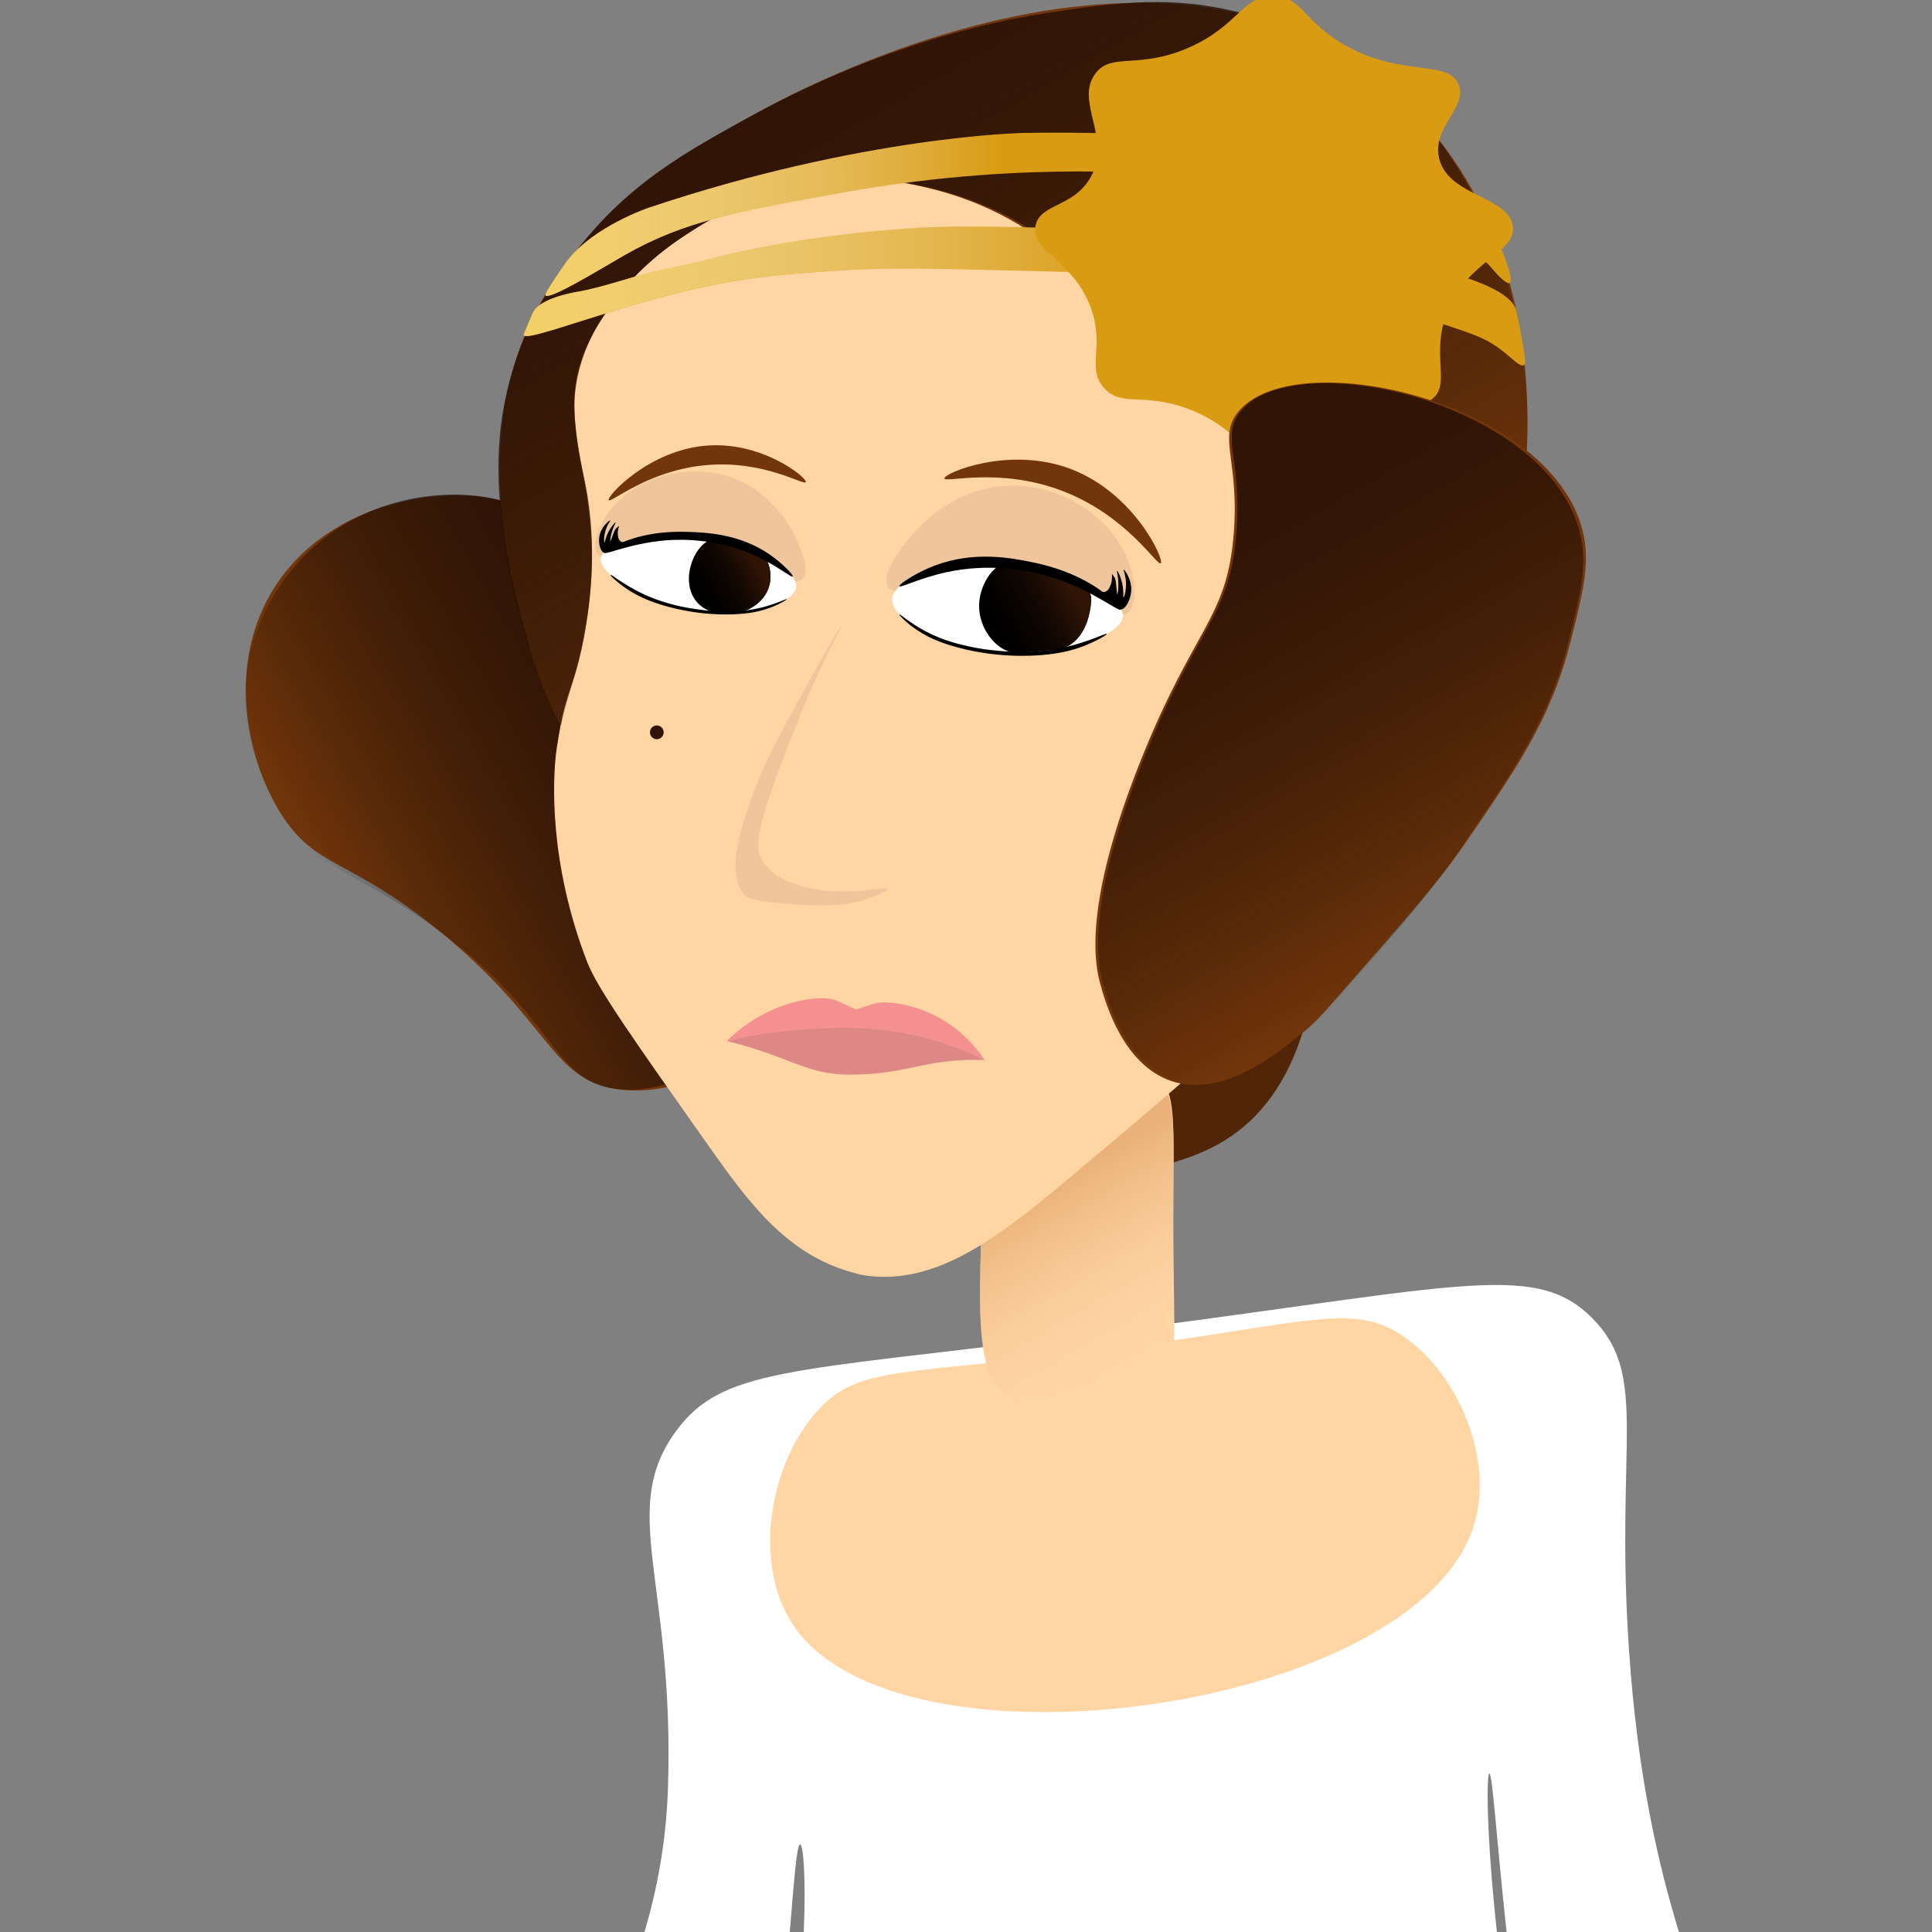 <?xml version="1.0" encoding="utf-8"?>
<!-- Generator: Adobe Illustrator 16.0.0, SVG Export Plug-In . SVG Version: 6.00 Build 0)  -->
<!DOCTYPE svg PUBLIC "-//W3C//DTD SVG 1.1//EN" "http://www.w3.org/Graphics/SVG/1.1/DTD/svg11.dtd">
<svg version="1.1" id="Calque_1" xmlns="http://www.w3.org/2000/svg" xmlns:xlink="http://www.w3.org/1999/xlink" x="0px" y="0px"
	 width="500px" height="500px" viewBox="0 0 500 500" enable-background="new 0 0 500 500" xml:space="preserve">
<rect x="0" y="0" width="500" height="500" fill="#808080" stroke="none"/>
<g>
	<path fill="#FFFFFF" d="M172.873,462.662c-0.472,14.472-2.938,26.646-6.067,37.338h37.586c1.114-13.443,1.814-22.738,2.678-22.675
		c0.822,0.063,1.539,8.536,0.944,22.675h179.389c-2.799-25.507-2.692-40.949-1.962-41.028c0.802-0.09,1.962,18.109,4.466,41.028
		h44.597c-5.276-17.288-10.712-40.218-12.944-73.35c-3.611-53.524,5.366-70.687-9.576-85.599
		c-15.474-15.434-35.545-7.457-135.859,4.99c-72.479,8.994-89.358,8.226-101.178,24.341
		C159.939,390.856,174.612,409.228,172.873,462.662z"/>
	<path fill="#512507" d="M318.717,293.992c-17.154,11.765-44.703,11.021-46.203,6.236c-0.967-3.092,8.945-7.832,16.247-12.991
		c42.592-30.087,36.187-102.379,41.93-102.184C336.81,185.263,356.707,267.937,318.717,293.992z"/>
	<path fill="#FFD5A4" d="M381.453,394.725c-14.899,48.195-149.337,66.946-176.376,25.541c-10.166-15.568-6.125-41.123,6.385-55.07
		c10.652-11.878,21.979-9.237,72.225-15.562c54.83-6.901,66.444-13.204,80.114-3.379
		C377.779,356.298,386.635,377.965,381.453,394.725z"/>
	<path fill="#FFD5A4" d="M303.641,314.917c-0.037,31.337,1.845,39.22-3.993,43.097c-4.169,2.766-6.729-0.157-25.538,1.597
		c-10.15,0.943-10.829,1.93-13.168,0.797c-8.293-4.014-7.709-20.235-6.818-45.078c0.567-15.787,2.137-19.607,4.422-22.761
		c5.334-7.339,13.895-9.834,22.554-12.355c9.392-2.733,14.084-4.102,17.913-1.795C304.706,281.844,303.667,290.356,303.641,314.917z
		"/>
	<linearGradient id="SVGID_1_" gradientUnits="userSpaceOnUse" x1="261.737" y1="289.404" x2="301.364" y2="358.039">
		<stop  offset="0.256" style="stop-color:#EAB27A"/>
		<stop  offset="0.913" style="stop-color:#FFD5A4;stop-opacity:0"/>
	</linearGradient>
	<path fill="url(#SVGID_1_)" d="M303.641,315.914c-0.037,31.338,1.845,39.221-3.993,43.096c-4.169,2.769-6.729-0.155-25.538,1.596
		c-10.15,0.947-10.829,1.932-13.168,0.799c-8.293-4.015-7.709-20.232-6.818-45.076c0.567-15.79,2.137-19.607,4.422-22.763
		c5.334-7.339,13.895-9.832,22.554-12.355c9.392-2.733,14.084-4.103,17.913-1.795C304.706,282.84,303.667,291.354,303.641,315.914z"
		/>
	<path fill="#73360B" d="M184.136,205.329c11.459,15.441,24.875,33.516,19.466,50.626c-5.212,16.488-26.848,28.706-44.311,25.854
		c-16.91-2.766-16.953-17.555-45.641-40.887c-23.593-19.194-31.977-16.03-41.007-30.424c-9.498-15.148-14.339-41.163,0-60.851
		c17.86-24.512,56.109-26.36,71.434-12.745c11.21,9.96,4.768,23.41,21.408,47.19C173.048,194.901,175.227,193.331,184.136,205.329z"
		/>
	<linearGradient id="SVGID_2_" gradientUnits="userSpaceOnUse" x1="176.795" y1="182.385" x2="86.441" y2="234.551">
		<stop  offset="0.144" style="stop-color:#301406"/>
		<stop  offset="1" style="stop-color:#000000;stop-opacity:0"/>
	</linearGradient>
	<path fill="url(#SVGID_2_)" d="M157.065,168.968c14.551,44.803,51.746,49.037,50.509,73.757
		c-1.034,20.652-28.189,41.704-48.283,39.084c-16.396-2.139-15.049-18.345-45.641-40.887
		c-20.803-15.333-31.117-14.978-41.007-30.424c-2.588-4.046-10.977-17.595-8.904-35.588c2.031-17.587,13.459-34.204,30.603-41.942
		c15.479-6.986,36.913-7.329,49.735,3.935C153.305,145.006,152.186,153.952,157.065,168.968z"/>
	<path fill="#73360B" d="M361.483,24.516c41.427,37.189,40.079,103.19,21.165,146.831c-23.985,55.343-84.544,93.945-136.246,85.982
		c-31.717-4.883-60.066-27.285-74.082-38.36c-11.12-8.794-18.125-16.694-23.55-25.114c-3.075-4.768-8.023-13.4-12.165-27.798
		c-3.404-11.838-11.963-41.6-3.967-70.108c10.468-37.324,44.825-56.472,62.171-66.14C203.735,24.833,301.281-29.536,361.483,24.516z
		"/>
	<path fill="#FFD5A4" d="M342.966,184.573c-0.132,18.789-0.344,48.928-19.572,78.068c-4.438,6.724-18.862,18.853-47.715,43.107
		c-18.343,15.417-34.044,26.915-51.767,24.335c-1.378-0.202-2.365-0.521-3.234-0.759c-16.874-4.613-26.6-17.643-36.971-32.323
		c-19.382-27.429-29.071-41.142-31.707-47.927c-9.969-25.701-9.073-47.633-7.911-55.487c0.642-4.341,1.585-8.854,1.585-8.854
		c1.607-6.482,3.606-9.958,5.483-20.001c6.883-36.811-6.422-48.529-1.32-68.787c7.747-30.778,51.575-55.849,91.935-52.914
		c38.047,2.771,61.518,29.619,69.647,38.859C343.448,118.299,343.119,162.604,342.966,184.573z"/>
	<path fill="#73360B" d="M377.36,117.11c-10.165,12.15-47.831,3.877-71.435-14.55c-18.872-14.736-17.044-26.821-37.041-41.007
		c-27.505-19.512-54.406-13.259-54.857-18.775c-0.71-8.612,63.566-40.222,114.387-12.971
		C367.884,50.969,389.615,102.464,377.36,117.11z"/>
	<linearGradient id="SVGID_3_" gradientUnits="userSpaceOnUse" x1="207.401" y1="22.315" x2="305.865" y2="192.859">
		<stop  offset="0" style="stop-color:#301406"/>
		<stop  offset="1" style="stop-color:#000000;stop-opacity:0"/>
	</linearGradient>
	<path fill="url(#SVGID_3_)" d="M361.483,24.516c42.168,37.634,39.374,116.697,21.34,123.811c-7.742,3.055-12.796-9.309-56.27-32.92
		c-5.833-3.171-10.351-5.452-15.293-8.848c-2.742-1.885-4.607-3.41-5.335-3.999c-5.42-4.404-9.041-8.466-10.643-10.348
		c-2.376-2.787-2.709-3.582-6.963-9.503c-3.225-4.489-7.291-9.964-9.137-12.247c-11.915-14.713-31.196-19.917-36.505-21.349
		c-3.377-0.913-9.608-2.203-13.538-2.617c-3.446-0.363-5.313-0.525-5.313-0.525c-2.095-0.18-2.477-0.18-3.521-0.347
		c-2.417-0.382-2.662-0.737-4.109-0.774c-0.763-0.021-1.353,0.061-3.945,0.697c-2.323,0.573-3.484,0.856-4.878,1.275
		c-1.761,0.524-5.504,1.646-9.259,3.107c-8.977,3.489-16.878,8.491-17.308,8.761c-5.992,3.772-14.068,8.858-21.175,18.406
		c-4.066,5.464-10.674,14.336-10.998,26.114c-0.18,6.421,1.464,15.301,1.57,15.861c0.79,4.185,1.559,6.604,2.243,11.97
		c0.196,1.519,0.62,5.137,0.748,9.802c0.047,1.737,0.17,7.644-0.748,15.416c-1.05,8.901-3.022,16.58-4.094,19.875
		c-0.954,2.935-1.267,4.064-1.887,6.324c-0.255,0.919-0.552,2.004-0.859,3.375c-0.111,0.488-0.424,1.915-0.424,1.915
		s-1.125-2.19-1.226-2.382c-1.188-2.316-3.028-6.713-3.532-7.999c-7.317-18.618-9.598-35.026-9.598-35.029
		c-1.633-11.748-3.871-27.561,1.813-46.392c4.916-16.29,13.241-26.938,17.505-32.28c13.104-16.439,27.315-24.385,44.666-33.859
		c36.69-20.031,68.062-25.205,75.48-26.333c18.576-2.83,33.03-4.873,51.475,0C324.927,4.307,345.028,9.827,361.483,24.516z"/>
	<path fill="#D89B12" d="M394.393,94.505c-0.997,0.61-3.148-1.925-6.257-4.24c-3.484-2.593-6.56-3.658-12.573-5.687
		c-11.952-4.03-24.265-5.886-24.265-5.886c-33.568-5.059-28.111-5.16-41.305-6.584c-10.383-1.121-21.821-1.421-44.703-2.02
		c-24.181-0.634-36.542-0.931-49.868,0.027c-11.761,0.842-20.602,1.477-32.522,3.987c-23.529,4.958-46.549,14.596-47.391,12.631
		c-0.032-0.079,0.312-0.904,1.013-2.55c0.615-1.463,1.272-2.985,1.368-3.203c1.84-4.033,11.788-5.48,11.788-5.48
		c7.371-1.36,14.414-4.158,21.747-5.685c14.694-3.065,13.528-3.409,23.752-5.456c17.647-3.54,31.705-4.653,39.602-5.218
		c14.312-1.026,30.421-0.421,62.647,0.798c0,0,90.821,5.311,94.979,20.37c0.16,0.579,0.886,4.11,1.507,7.61
		C394.822,93.044,394.95,94.168,394.393,94.505z"/>
	<path fill="#D89B12" d="M390.692,73.222c-0.997,0.583-4.392-3.532-4.879-4.107c-8.198-9.62-46.203-24.913-107.34-24.741
		c-12.896,0.037-34.448,0.785-60.559,5.489c-27.199,4.897-40.801,7.347-56.263,16.161c-5.579,3.179-19.498,11.753-20.453,10.417
		c-0.239-0.336,0.811-1.922,2.911-5.094c1.294-1.946,2.408-3.475,2.662-3.81c6.863-8.991,21.164-13.785,21.164-13.785
		c55.792-18.695,97.17-19.355,97.17-19.355c57.96-0.92,113.518,7.803,122.056,26.687C387.531,61.906,392.165,72.363,390.692,73.222z
		"/>
	<linearGradient id="SVGID_4_" gradientUnits="userSpaceOnUse" x1="135.507" y1="76.581" x2="394.727" y2="76.581">
		<stop  offset="0" style="stop-color:#F4CF67"/>
		<stop  offset="0.6" style="stop-color:#FFFFFF;stop-opacity:0"/>
	</linearGradient>
	<path fill="url(#SVGID_4_)" d="M394.393,94.479c-0.997,0.607-3.148-1.925-6.257-4.239c-3.484-2.593-6.56-3.659-12.573-5.688
		c-11.952-4.029-24.265-5.886-24.265-5.886c-33.568-5.059-28.111-5.16-41.305-6.583c-10.383-1.122-21.821-1.421-44.703-2.021
		c-24.181-0.633-36.542-0.933-49.868,0.024c-11.761,0.846-20.602,1.479-32.522,3.99c-23.529,4.958-46.549,14.596-47.391,12.631
		c-0.032-0.08,0.312-0.906,1.013-2.551c0.615-1.463,1.272-2.988,1.368-3.203c1.84-4.032,11.788-5.48,11.788-5.48
		c7.371-1.36,14.414-4.157,21.747-5.687c14.694-3.062,13.528-3.407,23.752-5.457c17.647-3.537,31.705-4.65,39.602-5.215
		c14.312-1.028,30.421-0.421,62.647,0.798c0,0,90.821,5.311,94.979,20.371c0.16,0.578,0.886,4.109,1.507,7.609
		C394.822,93.018,394.95,94.142,394.393,94.479z"/>
	<linearGradient id="SVGID_5_" gradientUnits="userSpaceOnUse" x1="141.165" y1="55.456" x2="390.981" y2="55.456">
		<stop  offset="0" style="stop-color:#F4CF67"/>
		<stop  offset="0.472" style="stop-color:#FFFFFF;stop-opacity:0"/>
	</linearGradient>
	<path fill="url(#SVGID_5_)" d="M390.692,73.222c-0.997,0.583-4.392-3.532-4.879-4.107c-8.198-9.62-46.203-24.913-107.34-24.741
		c-12.896,0.037-34.448,0.785-60.559,5.489c-27.199,4.897-40.801,7.347-56.263,16.161c-5.579,3.179-19.498,11.753-20.453,10.417
		c-0.239-0.336,0.811-1.922,2.911-5.094c1.294-1.946,2.408-3.475,2.662-3.81c6.863-8.991,21.164-13.785,21.164-13.785
		c55.792-18.695,97.17-19.355,97.17-19.355c57.96-0.92,113.518,7.803,122.056,26.687C387.531,61.906,392.165,72.363,390.692,73.222z
		"/>
	<path fill="#D89B12" d="M391.534,58.562c0.886,7-11.602,8.614-16.91,21.924c-4.513,11.317,1.035,18.878-4.024,22.826
		c-5.871,4.582-14.271-4.857-24.59-0.716c-9.477,3.807-8.623,14.275-16.258,15.608c-7.133,1.247-9.126-7.683-22.76-12.573
		c-11.454-4.104-16.742-0.204-21.232-5.196c-4.736-5.261,0.296-10.513-3.479-20.816c-4.55-12.403-15.388-14.463-14.306-21.058
		c0.975-5.947,9.879-4.775,14.306-12.758c5.547-10.007-4.194-19.496,1.178-26.737c4.178-5.632,10.918-1.026,23.969-6.647
		c13.166-5.674,14.228-13.782,22.325-13.501c7.302,0.254,7.567,6.885,18.861,13.066c14.631,8.009,26.069,3.388,28.827,9.781
		c2.577,5.981-6.974,11.12-4.979,19.268C374.857,50.858,390.549,50.778,391.534,58.562z"/>
	<path fill="#EFC59C" d="M292.589,147.112c0.292,1.079,2.477,9.221-1.019,11.671c-4.55,3.187-12.101-7.917-26.838-10.672
		c-17.785-3.323-31.795,8.185-34.896,3.804c-1.952-2.753,2.534-8.802,4.364-11.275c1.489-2.011,12.552-16.411,30.532-14.868
		C277.932,126.905,289.657,136.186,292.589,147.112z"/>
	<path fill="#73360B" d="M300.4,145.783c-0.934,0.799-8.649-12.312-25.48-18.74c-16.344-6.244-30.363-2.002-30.512-3.223
		c-0.16-1.344,16.587-8.514,32.618-2.479C293.576,127.571,301.429,144.903,300.4,145.783z"/>
	<path fill="#FFFFFF" d="M290.605,159.354c-0.026,2.903-4.671,5.031-7.359,6.265c-2.073,0.95-10.601,4.622-27.496,2.559
		c0,0-15.961-1.952-22.441-8.562c-0.758-0.772-2.656-2.712-2.381-5c0.091-0.729,0.743-1.803,2.551-3.669
		c1.792-1.851,11.73-7.761,26.838-5.932c7.837,0.95,13.257,3.521,18.205,5.87C285.139,154.024,290.633,156.212,290.605,159.354z"/>
	<path d="M282.27,156.731c-0.121,1.077-0.885,7.801-6.008,10.566c-1.373,0.74-3.67,0.936-8.268,1.325
		c-3.531,0.299-5.298,0.451-6.384,0.162c-4.46-1.183-8.277-6.543-8.226-12.053c0.049-5.178,3.531-10.703,7.536-11.294
		c1.173-0.172,2.54,0.249,5.276,1.092c2.896,0.891,3.441,1.429,6.623,2.708c5.907,2.373,8.31,2.251,9.291,4.39
		C282.524,154.528,282.434,155.292,282.27,156.731z"/>
	<path fill="#EFC59C" d="M156.534,134.053c-0.466,0.81-4.03,6.905-1.654,9.536c3.086,3.425,11.73-4.015,24.542-3.388
		c15.458,0.753,24.604,12.645,28.115,9.735c2.206-1.829-0.212-7.53-1.199-9.861c-0.806-1.893-6.888-15.539-22.123-17.753
		C173.026,120.695,161.312,125.874,156.534,134.053z"/>
	<path fill="#73360B" d="M157.537,129.442c0.541,0.852,10.245-7.834,25.528-9.094c14.853-1.22,25.034,5.383,25.48,4.443
		c0.488-1.033-11.125-10.605-25.661-9.473C167.877,116.485,156.938,128.504,157.537,129.442z"/>
	<path fill="#FFFFFF" d="M155.553,144.23c-0.599,2.33,2.794,4.923,4.757,6.424c1.517,1.161,7.8,5.736,22.251,7.323
		c0,0,13.654,1.501,20.442-2.544c0.796-0.473,2.79-1.66,3.049-3.548c0.08-0.599-0.228-1.58-1.326-3.424
		c-1.092-1.824-8.06-8.46-20.983-9.895c-6.703-0.741-11.746,0.277-16.349,1.206C161.233,141.017,156.206,141.71,155.553,144.23z"/>
	<path d="M180.106,155.517c2.646,3.386,7.196,3.498,8.049,3.499c4.502,0.013,9.869-2.733,11.025-7.757
		c0.806-3.511-0.594-7.483-3.293-9.445c-1.649-1.204-3.511-1.448-6.92-1.896c-2.673-0.353-4.009-0.528-5.117-0.141
		C179.416,141.337,176.059,150.346,180.106,155.517z"/>
	<path fill="#EFC59C" d="M195.929,202.738c-3.277,8.67-8.898,23.563-3.027,29.083c1.246,1.172,4.676,1.494,11.534,2.134
		c10.928,1.018,16.316-0.163,19.646-1.203c2.837-0.883,5.711-2.15,5.584-2.675c-0.202-0.837-7.7,1.482-16.635,0.35
		c-2.382-0.303-12.25-1.55-15.824-7.911c-1.888-3.363-1.585-7.379,5.234-25.478c3.85-10.211,7.085-17.91,8.145-20.244
		c4.11-9.029,7.329-14.712,7.153-14.809c-0.232-0.127-5.907,9.758-11.109,19.345C200.834,192.016,197.955,197.366,195.929,202.738z"
		/>
	<path fill="#73360B" d="M406.463,166.056c-5.075,20.003-13.983,32.91-27.782,52.913c-6.623,9.597-15.972,20.235-34.664,41.509
		c-1.395,1.589-3.828,4.389-7.662,7.433c-5.807,4.613-19.76,16.299-33.074,11.905c-12.742-4.205-17.251-20.545-18.518-25.132
		c-1.288-4.67-4.789-19.834,10.584-58.205c13.454-33.593,21.79-36.072,23.811-56.881c1.962-20.243-4.264-26.261,1.32-33.067
		c14.302-17.428,78.387-3.336,88.626,29.102C411.919,144.537,409.914,152.436,406.463,166.056z"/>
	<linearGradient id="SVGID_6_" gradientUnits="userSpaceOnUse" x1="300.969" y1="117.01" x2="375.902" y2="246.799">
		<stop  offset="0.159" style="stop-color:#301406"/>
		<stop  offset="1" style="stop-color:#000000;stop-opacity:0"/>
	</linearGradient>
	<path fill="url(#SVGID_6_)" d="M377.997,219.536c-8.57,12.652-16.811,22.023-33.286,40.76c-1.41,1.606-3.84,4.393-7.663,7.432
		c-5.807,4.614-19.759,16.298-33.068,11.905c-12.748-4.203-17.255-20.547-18.522-25.134c-1.289-4.668-4.788-19.832,10.585-58.203
		c13.458-33.595,21.788-36.076,23.81-56.881c1.967-20.239-4.285-26.363,1.319-33.068c14.18-16.967,77.146-2.532,87.248,29.852
		c2.8,8.972,0.785,16.902-2.646,30.424C400.948,185.642,392.771,197.714,377.997,219.536z"/>
	<path fill="#301406" d="M171.759,189.529c0,0.981-0.796,1.778-1.782,1.778c-0.981,0-1.776-0.797-1.776-1.778
		c0-0.984,0.795-1.781,1.776-1.781C170.963,187.748,171.759,188.545,171.759,189.529z"/>
	<linearGradient id="SVGID_7_" gradientUnits="userSpaceOnUse" x1="279.837" y1="149.655" x2="255.398" y2="163.765">
		<stop  offset="0.144" style="stop-color:#301406"/>
		<stop  offset="1" style="stop-color:#000000;stop-opacity:0"/>
	</linearGradient>
	<path fill="url(#SVGID_7_)" d="M282.27,156.731c-0.121,1.077-0.885,7.801-6.008,10.566c-1.373,0.74-3.67,0.936-8.268,1.325
		c-3.531,0.299-5.298,0.451-6.384,0.162c-4.46-1.183-8.277-6.543-8.226-12.053c0.049-5.178,3.531-10.703,7.536-11.294
		c1.173-0.172,2.54,0.249,5.276,1.092c2.896,0.891,3.441,1.429,6.623,2.708c5.907,2.373,8.31,2.251,9.291,4.39
		C282.524,154.528,282.434,155.292,282.27,156.731z"/>
	<path d="M290.001,157.699c-0.562,0.816-9.072-6.49-21.788-9.378c-2.758-0.628-12.07-2.643-23.186-0.249
		c-6.882,1.482-12.037,4.133-12.27,3.643c-0.217-0.458,4.024-3.372,8.957-5.267c10.474-4.028,20.315-1.995,25.733-0.879
		c10.47,2.159,16.457,6.367,19.24,8.628C286.969,154.425,290.347,157.187,290.001,157.699z"/>
	<path d="M232.726,158.995c0.143-0.169,2.699,2.201,6.783,4.372c4.507,2.398,8.601,3.339,11.205,3.921
		c2.947,0.658,5.219,0.894,6.64,1.042c2.228,0.231,7.896,0.786,14.365-0.129c8.75-1.236,14.523-4.526,14.694-4.147
		c0.117,0.267-2.822,1.93-5.967,3.146c-3.149,1.215-6.405,1.941-10.637,2.312c-2.614,0.231-12.738,0.95-24.049-2.555
		c-2.577-0.799-6.055-2.079-9.651-4.757C234.253,160.813,232.608,159.136,232.726,158.995z"/>
	<path d="M292.732,153.218c-0.206,2.004-1.378,4.457-2.735,4.541c-0.589,0.039-0.669-0.414-3.215-2.279
		c-0.264-0.194-0.901-0.652-2.179-1.569c-1.458-1.051-2.143-1.536-2.073-1.646c0.105-0.17,2.201,1.479,3.643,0.827
		c0.727-0.332,1.035-1.135,1.257-1.716c0.504-1.312,0.334-2.871,0.334-2.871l0,0c0,0,0.456,0.608,0.59,0.803
		c0.322,0.478,0.391,0.949,0.487,1.866c0.201,1.888,0.216,2.665,0.292,2.667c0.084,0.003,0.259-0.948,0.296-2.076
		c0.085-2.404-0.487-4.017-0.355-4.053c0.165-0.043,1.008,1.532,1.411,3.603c0.376,1.965,0.143,3.283,0.292,3.296
		c0.18,0.014,0.727-1.79,0.625-3.916c-0.101-2.036-0.731-3.204-0.61-3.246C291.003,147.375,293.056,150.026,292.732,153.218z"/>
	<linearGradient id="SVGID_8_" gradientUnits="userSpaceOnUse" x1="197.671" y1="143.533" x2="179.261" y2="154.163">
		<stop  offset="0.144" style="stop-color:#301406"/>
		<stop  offset="1" style="stop-color:#000000;stop-opacity:0"/>
	</linearGradient>
	<path fill="url(#SVGID_8_)" d="M180.106,155.47c2.646,3.388,7.196,3.499,8.049,3.502c4.502,0.01,9.869-2.733,11.025-7.761
		c0.806-3.507-0.594-7.479-3.293-9.444c-1.649-1.203-3.511-1.448-6.92-1.896c-2.673-0.35-4.009-0.526-5.117-0.138
		C179.416,141.292,176.059,150.302,180.106,155.47z"/>
	<path d="M156.412,143.023c0.287,0.759,8.915-3.452,20.077-3.326c2.423,0.027,10.574,0.2,19.275,4.248
		c5.388,2.506,9.095,5.617,9.392,5.269c0.281-0.323-2.614-3.471-6.295-5.934c-7.821-5.23-16.417-5.491-21.147-5.636
		c-9.142-0.285-15.007,1.936-17.801,3.213C159.631,140.984,156.232,142.549,156.412,143.023z"/>
	<path d="M203.619,155.047c-0.08-0.165-2.705,1.242-6.56,2.196c-4.252,1.055-7.843,1.022-10.133,0.991
		c-2.583-0.04-4.519-0.288-5.727-0.443c-1.894-0.242-6.714-0.886-11.884-2.859c-6.989-2.665-11.072-6.405-11.29-6.136
		c-0.154,0.191,1.925,2.087,4.269,3.662c2.349,1.576,4.895,2.782,8.325,3.892c2.116,0.685,10.356,3.204,20.491,2.567
		c2.307-0.146,5.467-0.501,9.02-1.957C201.964,156.209,203.687,155.184,203.619,155.047z"/>
	<path d="M155.108,138.914c-0.259,1.644,0.186,3.831,1.294,4.16c0.483,0.141,0.647-0.202,3.155-1.209
		c0.26-0.104,0.885-0.35,2.142-0.837c1.438-0.56,2.105-0.816,2.074-0.92c-0.053-0.157-2.143,0.76-3.198-0.037
		c-0.535-0.406-0.615-1.105-0.673-1.615c-0.139-1.146,0.333-2.359,0.333-2.359l0,0c0,0-0.504,0.397-0.657,0.527
		c-0.372,0.322-0.531,0.685-0.806,1.401c-0.573,1.473-0.753,2.091-0.817,2.078c-0.069-0.013-0.005-0.806,0.202-1.718
		c0.445-1.941,1.267-3.121,1.167-3.173c-0.127-0.067-1.167,1.03-1.941,2.611c-0.736,1.5-0.822,2.598-0.954,2.579
		c-0.148-0.021-0.212-1.569,0.323-3.253c0.52-1.609,1.294-2.42,1.204-2.478C157.791,134.569,155.521,136.297,155.108,138.914z"/>
	<path fill="#F49090" d="M254.822,274.345c-1.828-0.871-4.465-2.033-7.731-3.142c-8.235-2.792-14.641-3.27-23.942-3.889
		c-6.268-0.42-14.397-0.924-25.04,0.397c-4.104,0.508-7.53,1.158-10.027,1.696c2.948-2.885,7.317-6.317,13.262-8.656
		c6.432-2.529,12.387-2.863,14.657-1.965c2.185,0.867,4.99,2.231,4.99,2.231c0.207,0.104,0.382,0.188,0.482,0.239
		c0.011,0,0.053-0.019,0.133-0.048c0.143-0.058,0.254-0.101,0.302-0.117c0,0,0.005-0.001,0.016-0.007
		c0.148-0.056,4.136-1.312,5.08-1.506c2.159-0.443,11.974-0.188,20.952,7.147C249.748,268.196,252.356,270.639,254.822,274.345z"/>
	<path fill="#DD8787" d="M254.822,274.345c-2.317-0.092-4.188-0.05-5.388,0c-11.522,0.486-15.961,3.768-29.525,3.768l0,0
		c-9.116,0-13.692-3.082-23.45-6.309c-1.829-0.604-4.714-1.505-8.377-2.396c7.853-1.794,14.476-2.547,19.207-2.893
		c8.076-0.595,18.591-1.277,31.324,1.896C245.713,270.181,251.254,272.591,254.822,274.345z"/>
</g>
</svg>
